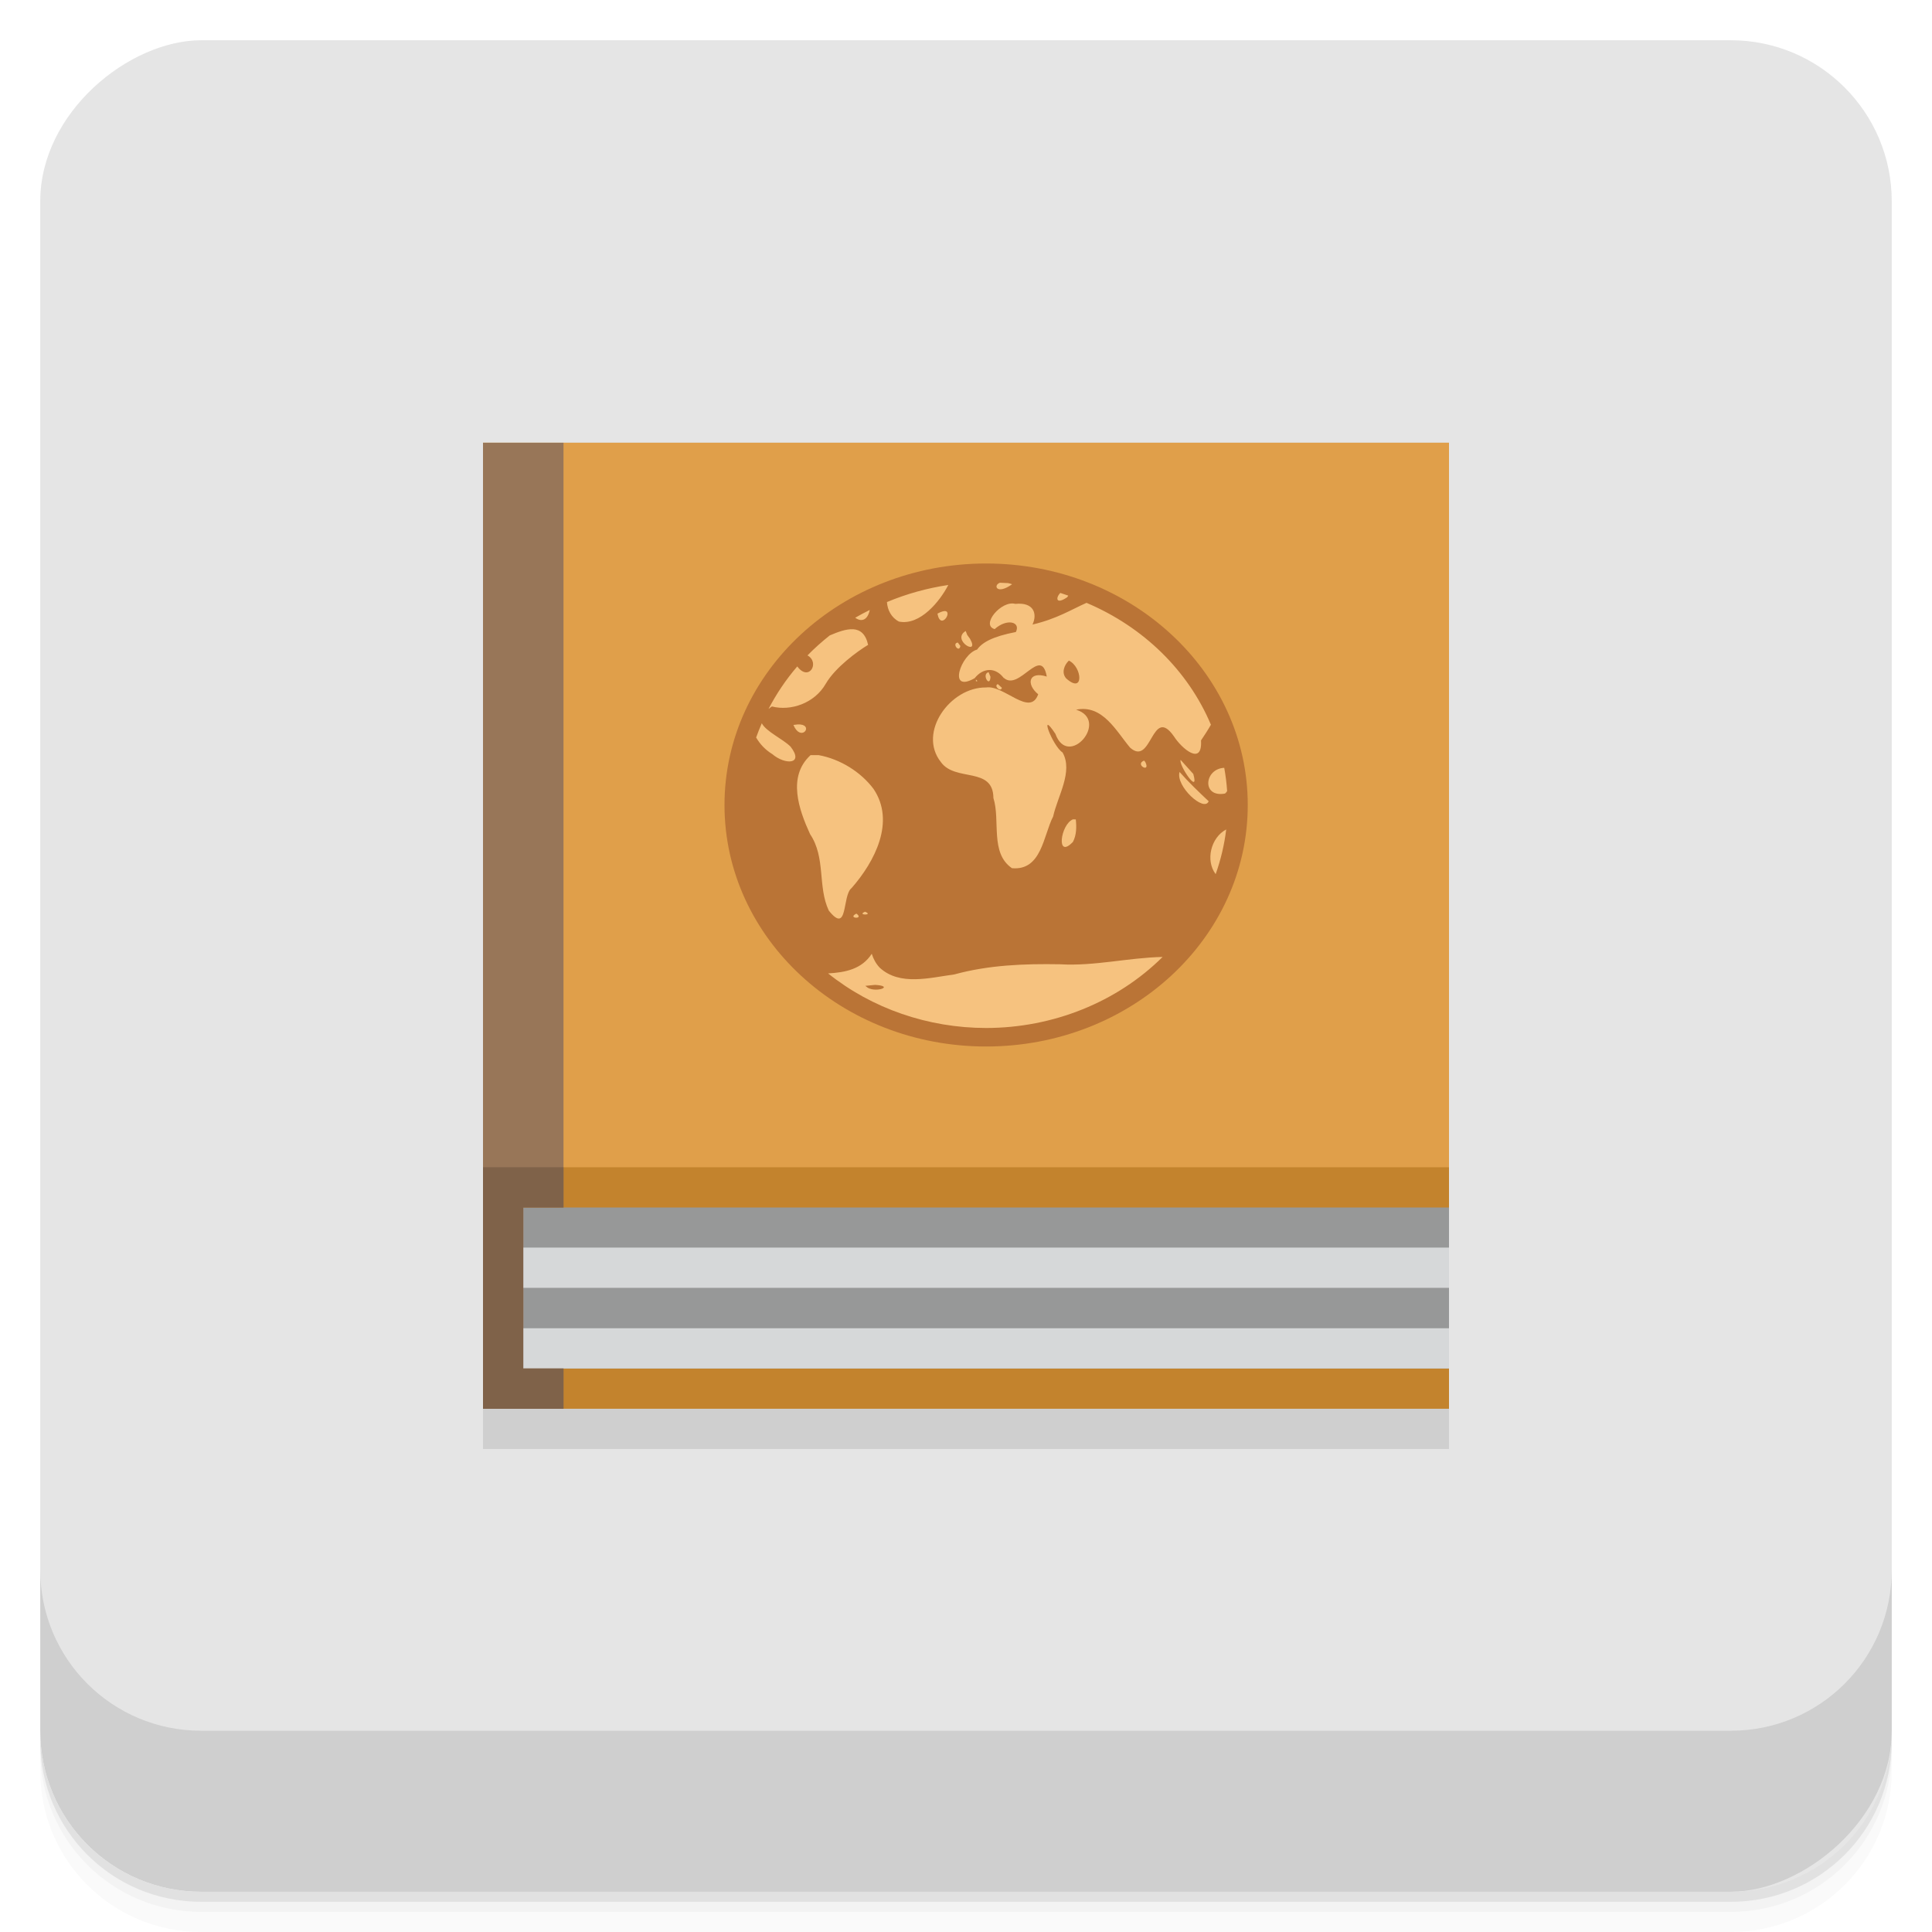 <svg width="48" height="48" version="1.1" viewBox="0 0 48 48" xmlns="http://www.w3.org/2000/svg">
 <defs>
  <linearGradient id="linearGradient4218" x1="-47" x2="-1" y1="24" y2="24" gradientTransform="matrix(0 -1 1 0 -1.5e-6 48)" gradientUnits="userSpaceOnUse">
   <stop style="stop-color:#dbdbdb" offset="0"/>
   <stop style="stop-color:#e5e5e5" offset="1"/>
  </linearGradient>
 </defs>
 <path d="m1 43v0.25c0 2.216 1.784 4 4 4h38c2.216 0 4-1.784 4-4v-0.25c0 2.216-1.784 4-4 4h-38c-2.216 0-4-1.784-4-4zm0 0.5v0.5c0 2.216 1.784 4 4 4h38c2.216 0 4-1.784 4-4v-0.5c0 2.216-1.784 4-4 4h-38c-2.216 0-4-1.784-4-4z" style="opacity:.02"/>
 <path d="m1 43.25v0.25c0 2.216 1.784 4 4 4h38c2.216 0 4-1.784 4-4v-0.25c0 2.216-1.784 4-4 4h-38c-2.216 0-4-1.784-4-4z" style="opacity:.05"/>
 <path d="m1 43v0.25c0 2.216 1.784 4 4 4h38c2.216 0 4-1.784 4-4v-0.25c0 2.216-1.784 4-4 4h-38c-2.216 0-4-1.784-4-4z" style="opacity:.1"/>
 <rect transform="rotate(-90)" x="-47" y="1" width="46" height="46" rx="4" style="fill:url(#linearGradient4218)"/>
 <g transform="translate(0,-1004.4)">
  <path d="m1 1043.4v4c0 2.216 1.784 4 4 4h38c2.216 0 4-1.784 4-4v-4c0 2.216-1.784 4-4 4h-38c-2.216 0-4-1.784-4-4z" style="opacity:.1"/>
 </g>
 <path d="m12 12v24h24v-24m-24 0" style="fill-rule:evenodd;opacity:.1"/>
 <g transform="translate(0 -1)">
  <path d="m12 12v24h24v-24m-24 0" style="fill-rule:evenodd;fill:#c3832d"/>
  <path d="m13 31v4h23v-4" style="fill-rule:evenodd;fill:#979898"/>
  <path d="m12 12v18h24v-18m-24 0" style="fill-rule:evenodd;fill:#e09f4a"/>
  <path d="m13 31.996v1h23v-1" style="fill-rule:evenodd;fill:#d6d8d9"/>
  <path d="m13 34v1h23v-1" style="fill-rule:evenodd;fill:#d6d8d9"/>
  <path d="m14 12h-2v24h2v-1h-1v-4h1" style="fill-rule:evenodd;fill:#987658"/>
  <path d="m14 30h-2v6h2v-1h-1v-4h1" style="fill-rule:evenodd;fill:#7f6249"/>
  <ellipse cx="24.5" cy="21" rx="6.5" ry="6" style="fill-rule:evenodd;fill:#ba7436"/>
  <path d="m24.842 15.478c-0.175 0.064-0.079 0.31 0.303 0.038-0.038-0.017-0.067-0.02-0.1-0.029-0.068-4e-3 -0.135-7e-3 -0.203-9e-3zm-1.283 0.056c-0.526 0.078-1.038 0.221-1.523 0.424 0.012 0.195 0.11 0.389 0.299 0.485 0.525 0.105 1.019-0.508 1.225-0.909zm2.783 0.198c-0.121 0.125-0.105 0.297 0.172 0.106 0.012-0.011 0.016-0.028 0.027-0.04-0.066-0.023-0.132-0.046-0.199-0.067zm0.66 0.242c-0.393 0.173-0.734 0.397-1.35 0.543 0.123-0.262 0.039-0.562-0.428-0.514-0.342-0.097-0.868 0.526-0.512 0.627 0.302-0.272 0.655-0.183 0.527 0.072-0.579 0.112-0.835 0.258-0.963 0.436-0.401 0.114-0.745 1.101-0.061 0.712 0.209-0.265 0.523-0.281 0.729 4e-3 -0.139-0.324-0.189-0.275 0-9e-3 0.382 0.333 0.922-0.818 1.063-0.036-0.454-0.144-0.518 0.192-0.213 0.44-0.206 0.574-0.851-0.238-1.295-0.169-0.89-0.013-1.706 1.117-1.123 1.853 0.357 0.501 1.299 0.102 1.305 0.894 0.178 0.558-0.091 1.365 0.461 1.743 0.738 0.067 0.779-0.813 1.023-1.285 0.11-0.503 0.503-1.117 0.234-1.59-0.252-0.162-0.604-1.108-0.178-0.463 0.32 0.884 1.361-0.339 0.514-0.6 0.66-0.137 0.998 0.535 1.342 0.943 0.542 0.484 0.536-1.069 1.09-0.279 0.188 0.295 0.71 0.75 0.672 0.099 0.075-0.112 0.164-0.246 0.246-0.389-0.565-1.343-1.675-2.43-3.094-3.03zm-5.393 0.18c-0.123 0.06-0.243 0.125-0.361 0.193 0.134 0.102 0.303 0.084 0.361-0.193zm1.834 0.031c-0.038 7e-3 -0.088 0.025-0.152 0.061 0.081 0.443 0.415-0.108 0.152-0.061zm-2.248 0.449c-0.174-0.011-0.38 0.068-0.576 0.151h-2e-3c-0.196 0.155-0.382 0.321-0.555 0.498 0.315 0.176 0.037 0.664-0.254 0.274-0.281 0.327-0.52 0.682-0.715 1.058 0.03-0.021 0.047-0.041 0.086-0.063 0.465 0.12 1.057-0.077 1.336-0.563 0.236-0.407 0.787-0.807 1.053-0.968-0.061-0.276-0.2-0.377-0.373-0.388zm2.797 0.043c-0.371 0.226 0.361 0.645 0.109 0.195l-0.07-0.096zm-0.195 0.287c-0.157 0.017 0.033 0.268 0.063 0.085zm2.758 0.449h2e-3c0.332 0.158 0.381 0.845-0.068 0.442-0.121-0.136-0.053-0.329 0.066-0.442zm-1.994 0.287c-0.185 0.046 0.037 0.407 0.047 0.114zm-0.314 0.182c2e-3 0.036-0.015 0.057 0.039 0.038zm0.543 0.114c-0.11 0.043 0.074 0.212 0.102 0.092zm-5.863 0.972c-0.051 0.117-0.098 0.235-0.141 0.355 0.093 0.16 0.222 0.302 0.402 0.413 0.314 0.27 0.798 0.262 0.455-0.184-0.189-0.191-0.608-0.374-0.717-0.584zm0.963 0.032c-0.046-5e-3 -0.104-2e-3 -0.178 0.011 0.182 0.429 0.498 0.027 0.178-0.011m0.248 0.761c-0.583 0.535-0.289 1.356-0.012 1.962 0.395 0.588 0.183 1.3 0.465 1.9 0.49 0.613 0.325-0.375 0.568-0.561 0.576-0.658 1.092-1.65 0.543-2.463-0.319-0.424-0.828-0.74-1.361-0.838h-0.201zm9.195 0.119c-0.059 0.113 0.473 0.909 0.314 0.348zm-0.908 0.016c-0.246 0.098 0.169 0.323 0.031 0.038zm1.99 0.18c-0.496 0.024-0.564 0.745 0.018 0.64 0.028-0.016 0.036-0.041 0.055-0.061-0.013-0.194-0.037-0.387-0.072-0.579zm-1.109 0.099-2e-3 2e-3 2e-3 2e-3v-4e-3zm0 4e-3c-0.105 0.35 0.613 1.01 0.723 0.728-0.252-0.237-0.494-0.47-0.723-0.728zm-2.648 1.177c-0.314 0.126-0.426 1.01 0 0.559 0.089-0.172 0.09-0.371 0.07-0.557zm3.807 0.251c-0.383 0.202-0.519 0.771-0.262 1.111 0.128-0.361 0.216-0.733 0.262-1.111zm-8.973 2.044c-0.223 0.093 0.231 0.094 0 0zm-0.215 0.047c-0.245 0.121 0.209 0.151 0 0zm0.381 0.999c-0.246 0.381-0.654 0.463-1.084 0.487 1.09 0.873 2.484 1.355 3.928 1.356 1.663-2e-3 3.25-0.642 4.383-1.765-0.854 0.018-1.69 0.232-2.549 0.182-0.882-0.016-1.773 0.018-2.625 0.252-0.605 0.081-1.358 0.293-1.855-0.168-0.094-0.098-0.157-0.218-0.197-0.344zm0.084 0.772c0.48 0.029 0.048 0.196-0.178 0.074l-0.066-0.05z" style="fill:#f6c27f"/>
 </g>
</svg>
